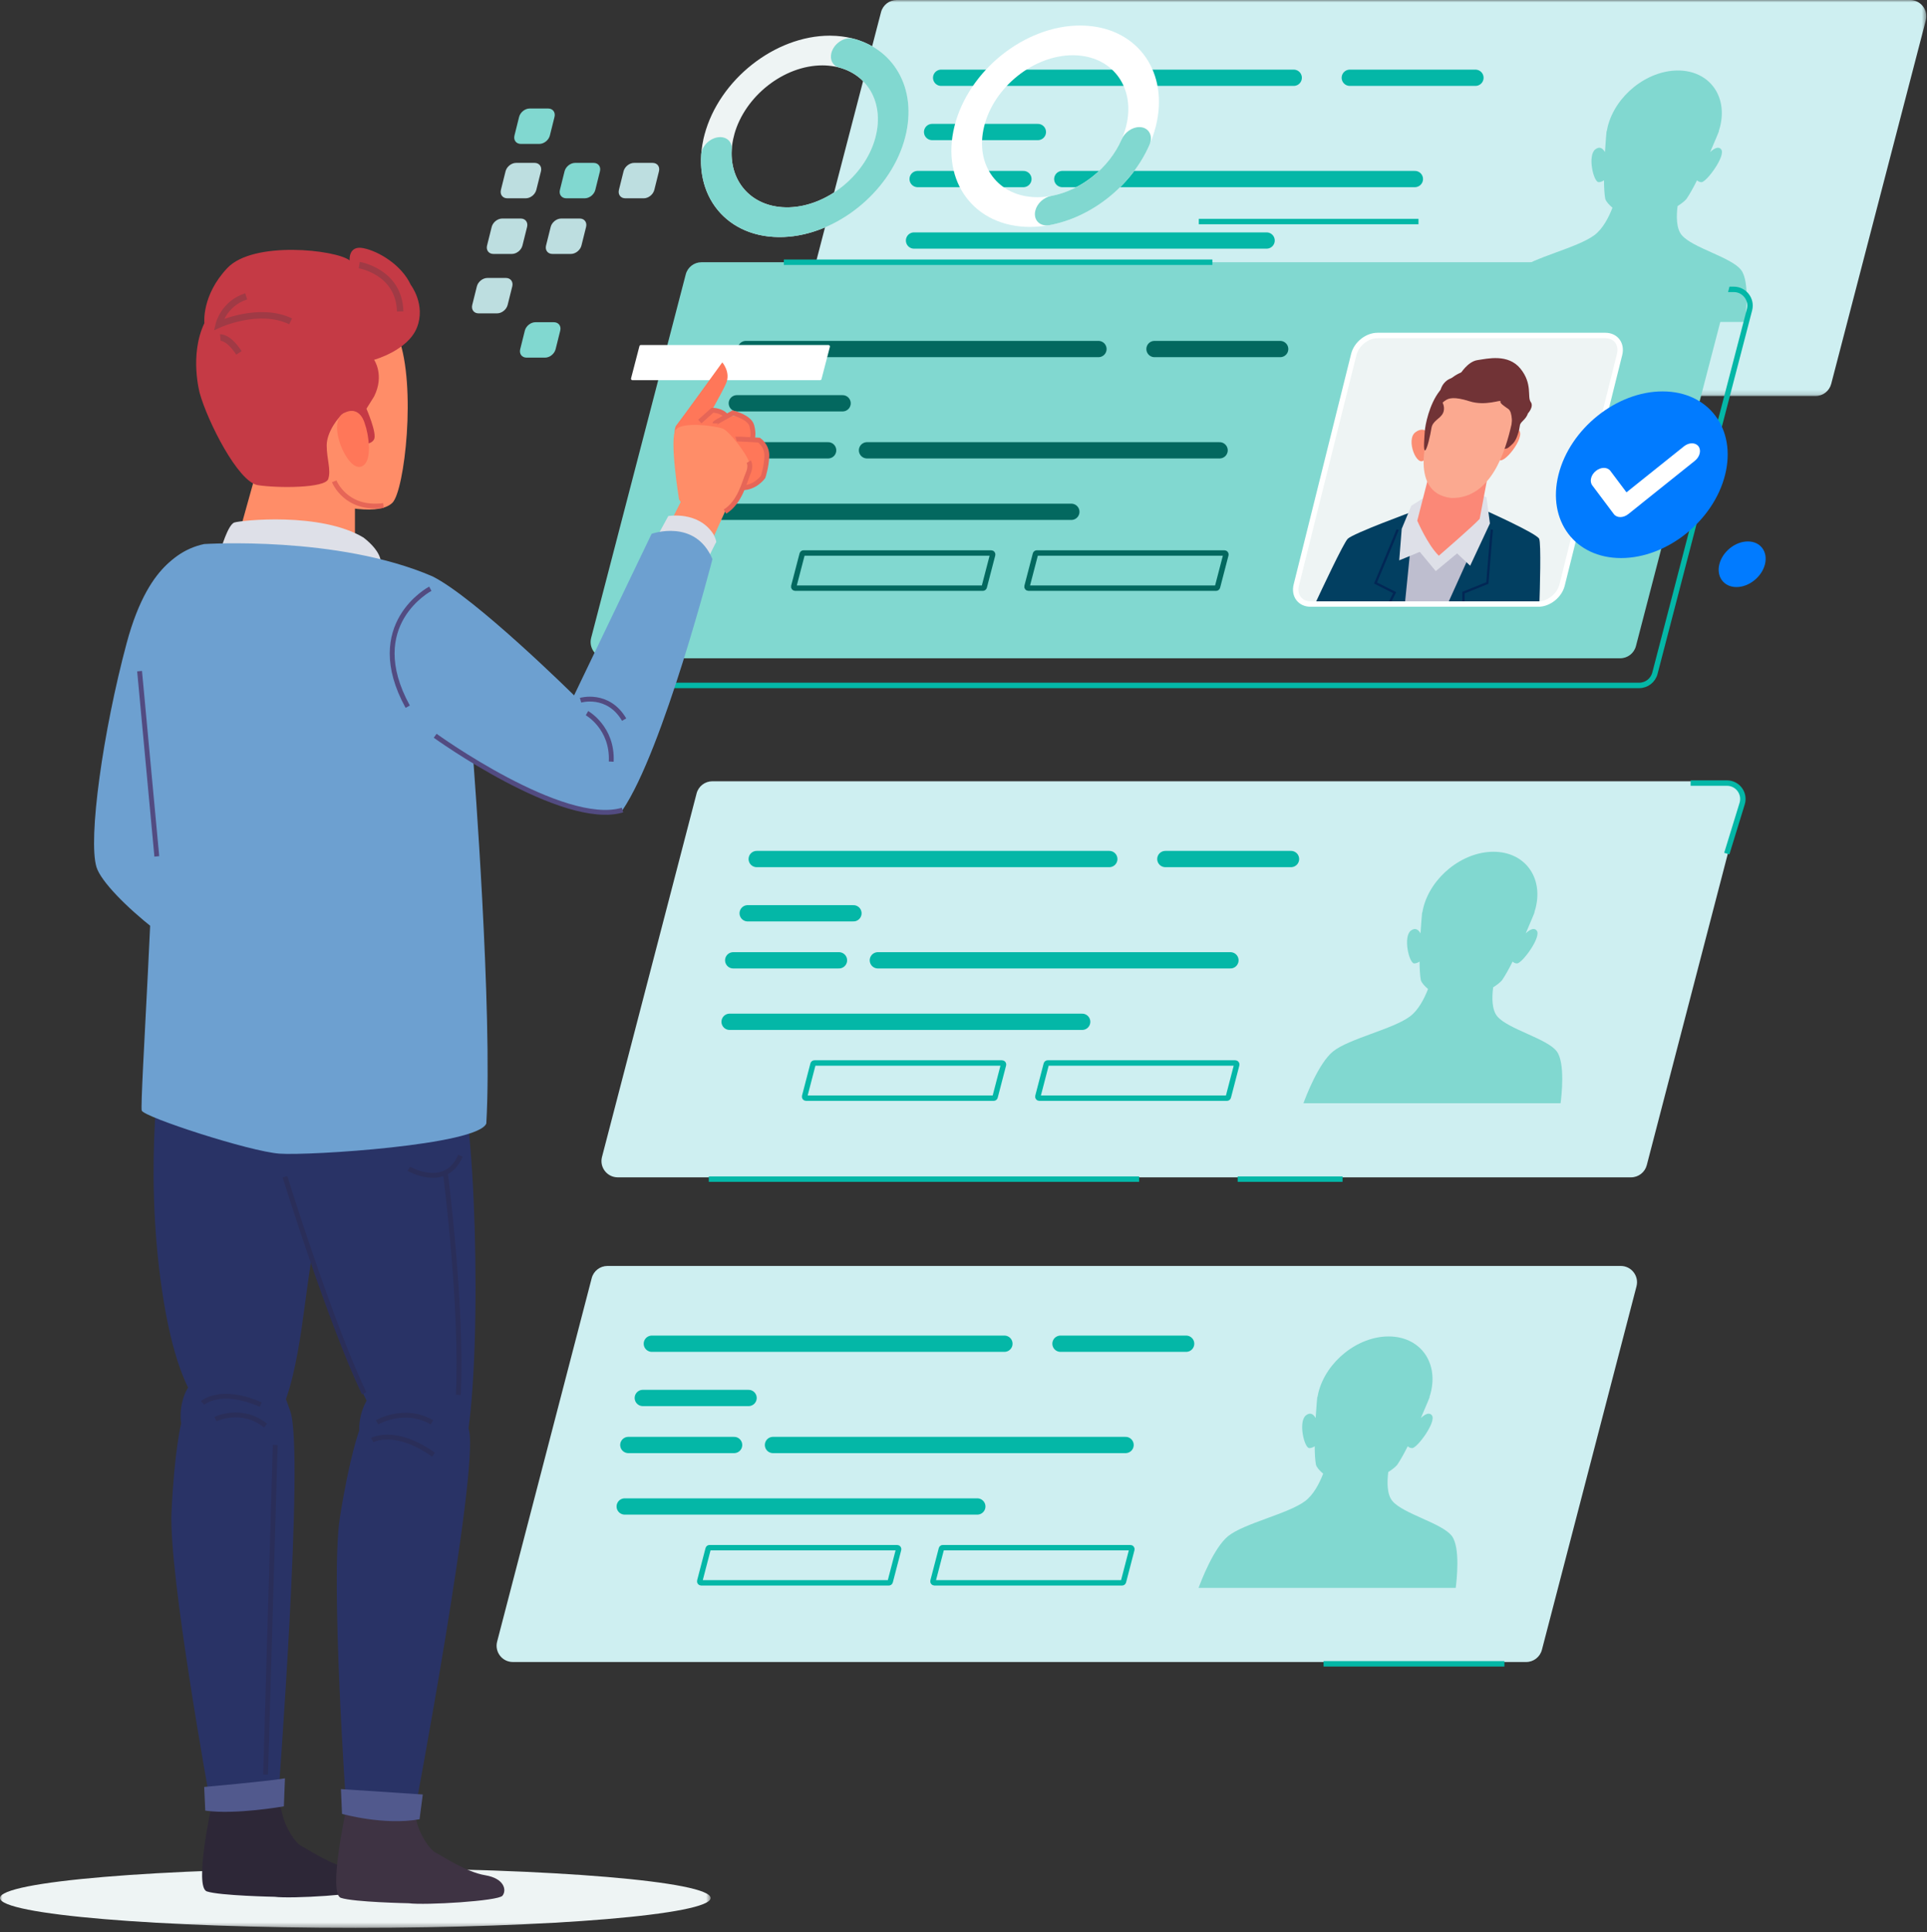 <svg height="409" viewBox="0 0 408 409" width="408" xmlns="http://www.w3.org/2000/svg" xmlns:xlink="http://www.w3.org/1999/xlink"><rect x="0" y="0" width="408" height="409" fill="#333333" stroke="none"/><mask id="a" fill="#fff"><path d="m0 0h241.464v83.841h-241.464z" fill="#fff" fill-rule="evenodd"/></mask><mask id="b" fill="#fff"><path d="m0 0h150.455v12.634h-150.455z" fill="#fff" fill-rule="evenodd"/></mask><g fill="none" fill-rule="evenodd"><g transform="translate(166.395)"><path d="m217.989 83.841h-214.542c-2.255 0-3.902-2.131-3.334-4.313l20.028-76.951c.395-1.518 1.766-2.577 3.334-2.577h214.542c2.255 0 3.903 2.131 3.334 4.313l-20.028 76.95c-.395 1.518-1.765 2.578-3.334 2.578" fill="#ceeff1" mask="url(#a)"/><g stroke="#04b7a7" stroke-linecap="round" stroke-linejoin="round" stroke-width="3.446"><path d="m32.871 16.462h74.653"/><path d="m27.129 50.917h74.653"/><path d="m58.521 37.901h74.653"/><path d="m30.957 27.947h22.396"/><path d="m27.894 37.901h22.396"/><path d="m119.392 16.462h26.607"/></g><path d="m132.43 67.081h-39.732c-.2 0-.346-.189-.296-.383l1.778-6.832c.036-.135.157-.229.297-.229h39.731c.2 0 .347.189.296.383l-1.778 6.832c-.035.135-.157.229-.296.229z" stroke="#84aee5" stroke-width="1.149"/><path d="m83.044 67.081h-39.732c-.2 0-.346-.189-.296-.383l1.779-6.832c.035-.135.156-.229.296-.229h39.731c.201 0 .347.189.296.383l-1.778 6.832c-.035.135-.157.229-.296.229z" stroke="#84aee5" stroke-width="1.149"/><path d="m202.262 57.175c-2.036-2.713-10.299-4.685-12.582-7.398-1.166-1.386-1.166-3.961-.887-6.15.812-.518 1.488-1.038 1.89-1.521.685-1.002 1.459-2.403 2.234-3.94.234.23.547.409.951.396 1.084-.032 5.214-5.653 4.149-6.956-.609-.745-1.592-.099-2.323.591 1.093-2.502 1.862-4.421 1.862-4.421h-.042c.104-.316.2-.634.28-.955 1.638-6.572-2.36-11.899-8.932-11.899-6.571 0-13.227 5.327-14.865 11.899-.08.321-.143.639-.197.955h-.041s-.188 1.919-.343 4.421c-.387-.69-1.048-1.336-2.028-.591-1.715 1.303-.388 6.924.68 6.956.398.013.8-.166 1.148-.396.009 1.537.084 2.938.27 3.94.197.591.774 1.236 1.522 1.867-.818 2.109-2.063 4.491-3.823 5.804-3.636 2.713-12.882 4.685-16.271 7.398-3.048 2.44-5.768 9.566-6.284 10.974h54.444c.186-1.408 1.02-8.534-.812-10.974" fill="#81d8d0"/></g><path d="m347.058 145.095h-214.542c-2.255 0-3.902-2.131-3.334-4.313l20.028-76.95c.395-1.519 1.766-2.578 3.334-2.578h214.542c2.255 0 3.903 2.131 3.335 4.313l-20.028 76.95c-.396 1.518-1.766 2.578-3.335 2.578z" stroke="#04b7a7" stroke-width="1.149"/><path d="m343.038 139.352h-214.542c-2.255 0-3.902-2.131-3.334-4.313l20.028-76.951c.395-1.518 1.766-2.577 3.335-2.577h214.541c2.255 0 3.903 2.131 3.335 4.313l-20.028 76.95c-.396 1.518-1.766 2.578-3.335 2.578" fill="#81d8d0"/><path d="m165.96 55.511h90.732" stroke="#04b7a7" stroke-width="1.149"/><path d="m325.717 127.867h-48.237c-2.22 0-3.571-1.8-3.018-4.02l12.17-48.811c.554-2.22 2.802-4.02 5.022-4.02h48.238c2.22 0 3.571 1.8 3.017 4.02l-12.17 48.811c-.554 2.22-2.802 4.02-5.022 4.02" fill="#eef4f4"/><path d="m302.043 128.059 4.221-16.931-6.92-2.93s-12.899 4.721-13.997 5.861c-.92.955-5.552 10.831-7.025 14z" fill="#023f61"/><path d="m325.928 128.059c.107-3.169.4-13.045-.044-14-.53-1.14-11.074-5.861-11.074-5.861l-8.382 2.93-4.221 16.931z" fill="#023f61"/><path d="m306.409 128.059 6.613-14.652-14.203.814-1.389 13.838z" fill="#bebecf"/><path d="m301.906 105.105-3.092 1.953-2.031 4.884-.525 6.675 4.353-1.791 3.381 4.07 4.515-3.744 2.77 2.604 4.185-8.953-.736-5.535-1.75-.814z" fill="#dee0e8"/><path d="m302.857 92.288s-1.039-2.361-3.169-.79c-2.13 1.57.363 7.635 1.906 5.81 1.542-1.825 1.263-5.02 1.263-5.02" fill="#fb8e74"/><path d="m318.036 92.162s2.024-2.502 3.552-1.1c1.527 1.402-3.494 7.812-4.319 6.097-.825-1.716.767-4.997.767-4.997" fill="#fb8e74"/><path d="m313.291 109.832 2.179-11.557-12.611 1.093-2.785 10.855s2.205 5.138 4.567 7.417c0 0 7.335-6.336 8.65-7.808" fill="#fb8877"/><path d="m323.518 87.497c-.47 1.406-1.628 1.757-1.714 2.577-.085.82-.611 2.929-1.41 3.749-.8.82-1.215 1.054-1.215 1.054s-10.82 3.045-16.314-1.172c0 0-.36-1.6.017-3.514.373-1.894-.546-2.225.521-3.162 1.066-.938 1.39-1.758 1.415-2.812s.108-2.342 1.204-3.397c1.096-1.054 2.079-.703 3.146-1.64 0 0 1.578-2.649 3.662-2.95s6.478-1.406 9.091 1.808c2.614 3.214 1.411 6.027 2.165 7.031.754 1.005-.568 2.428-.568 2.428" fill="#713336"/><path d="m302.772 90.298s-5.105 14.063 4.51 15.117c8.497.197 11.513-10.171 12.729-15.488 1.216-5.318.465-10.885-6.336-10.702-6.801.182-10.155 7.923-10.903 11.073" fill="#fba990"/><path d="m305.442 85.254s.629 1.127.046 2.264-2.165 1.574-2.402 3.075c-.237 1.5-.931 4.619-1.356 4.756-.425.136-.124-3.046-.053-4.137.072-1.092.885-5.602 3.153-8.467 2.268-2.866 3.669-4.076 7.707-4.732 4.037-.657 7.097 1.042 8.221 3.505 1.124 2.464-.674 8.739-.674 8.739s.269-2.983-.73-3.682c-.999-.7-1.825-1.218-1.659-1.627.165-.409-3.196 1.074-6.555-.006-3.36-1.08-4.446-.589-5.005-.243s-.693.555-.693.555" fill="#713336"/><path d="m295.928 112.105c-.081.326-4.693 11.314-4.693 11.314l4.051 2.035-1.138 2.279" stroke="#022755" stroke-width=".488"/><path d="m315.87 112.105c-.081.326-.949 11.314-.949 11.314l-5.065 2.035.001 2.279" stroke="#022755" stroke-width=".488"/><path d="m325.717 127.867h-48.237c-2.22 0-3.571-1.8-3.018-4.02l12.17-48.811c.554-2.22 2.802-4.02 5.022-4.02h48.238c2.22 0 3.571 1.8 3.017 4.02l-12.17 48.811c-.554 2.22-2.802 4.02-5.022 4.02z" stroke="#fff" stroke-width="1.149"/><path d="m157.92 73.887h74.653" stroke="#03685f" stroke-linecap="round" stroke-linejoin="round" stroke-width="3.446"/><path d="m152.178 108.343h74.653" stroke="#03685f" stroke-linecap="round" stroke-linejoin="round" stroke-width="3.446"/><path d="m183.57 95.326h74.653" stroke="#03685f" stroke-linecap="round" stroke-linejoin="round" stroke-width="3.446"/><path d="m156.006 85.372h22.396" stroke="#03685f" stroke-linecap="round" stroke-linejoin="round" stroke-width="3.446"/><path d="m152.943 95.326h22.396" stroke="#03685f" stroke-linecap="round" stroke-linejoin="round" stroke-width="3.446"/><path d="m244.441 73.887h26.607" stroke="#03685f" stroke-linecap="round" stroke-linejoin="round" stroke-width="3.446"/><path d="m257.479 124.507h-39.732c-.2 0-.346-.189-.296-.383l1.779-6.832c.035-.135.156-.229.296-.229h39.731c.2 0 .347.189.296.383l-1.778 6.832c-.035.135-.157.229-.296.229z" stroke="#03685f" stroke-width="1.149"/><path d="m208.093 124.507h-39.732c-.2 0-.346-.189-.296-.383l1.779-6.832c.035-.135.156-.229.296-.229h39.731c.201 0 .347.189.296.383l-1.778 6.832c-.035.135-.157.229-.296.229z" stroke="#03685f" stroke-width="1.149"/><path d="m253.821 46.897h46.515" stroke="#04b7a7" stroke-width="1.149"/><path d="m345.335 249.226h-214.542c-2.255 0-3.902-2.131-3.334-4.313l20.028-76.95c.395-1.519 1.766-2.578 3.334-2.578h214.542c2.255 0 3.903 2.131 3.335 4.313l-20.029 76.95c-.395 1.518-1.765 2.578-3.334 2.578" fill="#ceeff1"/><path d="m160.217 181.847h74.653" stroke="#04b7a7" stroke-linecap="round" stroke-linejoin="round" stroke-width="3.446"/><path d="m154.475 216.302h74.653" stroke="#04b7a7" stroke-linecap="round" stroke-linejoin="round" stroke-width="3.446"/><path d="m185.867 203.286h74.653" stroke="#04b7a7" stroke-linecap="round" stroke-linejoin="round" stroke-width="3.446"/><path d="m158.303 193.332h22.396" stroke="#04b7a7" stroke-linecap="round" stroke-linejoin="round" stroke-width="3.446"/><path d="m155.24 203.286h22.396" stroke="#04b7a7" stroke-linecap="round" stroke-linejoin="round" stroke-width="3.446"/><path d="m246.738 181.847h26.607" stroke="#04b7a7" stroke-linecap="round" stroke-linejoin="round" stroke-width="3.446"/><path d="m259.776 232.466h-39.732c-.2 0-.346-.189-.296-.383l1.779-6.832c.035-.135.156-.229.296-.229h39.731c.201 0 .347.189.296.383l-1.778 6.832c-.035.135-.157.229-.296.229z" stroke="#04b7a7" stroke-width="1.149"/><path d="m210.39 232.466h-39.732c-.2 0-.346-.189-.296-.383l1.779-6.832c.035-.135.156-.229.296-.229h39.731c.201 0 .347.189.296.383l-1.778 6.832c-.035.135-.157.229-.296.229z" stroke="#04b7a7" stroke-width="1.149"/><path d="m329.608 222.561c-2.036-2.713-10.299-4.686-12.582-7.398-1.166-1.386-1.166-3.961-.887-6.15.812-.518 1.488-1.038 1.89-1.521.685-1.002 1.459-2.403 2.234-3.94.234.23.547.408.951.396 1.084-.032 5.214-5.653 4.149-6.956-.609-.745-1.592-.099-2.323.591 1.093-2.502 1.862-4.421 1.862-4.421h-.042c.104-.316.2-.634.28-.956 1.638-6.571-2.361-11.898-8.932-11.898s-13.227 5.327-14.865 11.898c-.08.322-.143.64-.197.956h-.041s-.188 1.919-.343 4.421c-.387-.69-1.048-1.336-2.028-.591-1.715 1.303-.388 6.924.68 6.956.398.012.8-.166 1.148-.396.009 1.537.084 2.938.27 3.94.197.59.774 1.236 1.522 1.867-.818 2.109-2.063 4.49-3.823 5.804-3.636 2.712-12.882 4.685-16.271 7.398-3.048 2.44-5.768 9.566-6.284 10.974h54.444c.186-1.408 1.02-8.534-.812-10.974" fill="#81d8d0"/><g transform="translate(105.141 267.985)"><path d="m217.989 83.841h-214.542c-2.255 0-3.902-2.131-3.334-4.313l20.028-76.95c.395-1.519 1.766-2.578 3.335-2.578h214.541c2.255 0 3.903 2.131 3.335 4.313l-20.028 76.95c-.396 1.519-1.766 2.578-3.335 2.578" fill="#ceeff1"/><g stroke="#04b7a7"><path d="m32.871 16.462h74.653" stroke-linecap="round" stroke-linejoin="round" stroke-width="3.446"/><path d="m27.129 50.917h74.653" stroke-linecap="round" stroke-linejoin="round" stroke-width="3.446"/><path d="m58.521 37.901h74.653" stroke-linecap="round" stroke-linejoin="round" stroke-width="3.446"/><path d="m30.957 27.947h22.396" stroke-linecap="round" stroke-linejoin="round" stroke-width="3.446"/><path d="m27.894 37.901h22.396" stroke-linecap="round" stroke-linejoin="round" stroke-width="3.446"/><path d="m119.392 16.462h26.607" stroke-linecap="round" stroke-linejoin="round" stroke-width="3.446"/><path d="m132.43 67.081h-39.732c-.2 0-.346-.189-.296-.383l1.779-6.832c.035-.135.156-.229.296-.229h39.731c.201 0 .347.189.296.383l-1.778 6.832c-.035.135-.157.229-.296.229z" stroke-width="1.149"/><path d="m83.044 67.081h-39.732c-.2 0-.346-.189-.296-.383l1.779-6.832c.035-.135.156-.229.296-.229h39.731c.201 0 .347.189.296.383l-1.778 6.832c-.035.135-.157.229-.296.229z" stroke-width="1.149"/></g><path d="m202.262 57.175c-2.036-2.713-10.299-4.686-12.582-7.398-1.166-1.386-1.166-3.961-.887-6.15.812-.518 1.488-1.038 1.89-1.521.685-1.002 1.459-2.403 2.234-3.94.234.23.547.409.95.396 1.085-.032 5.215-5.653 4.15-6.956-.609-.745-1.592-.099-2.323.591 1.093-2.502 1.862-4.421 1.862-4.421h-.042c.104-.316.2-.634.28-.956 1.638-6.571-2.361-11.898-8.932-11.898s-13.227 5.327-14.865 11.898c-.08.322-.143.64-.197.956h-.041s-.188 1.919-.343 4.421c-.387-.69-1.048-1.336-2.028-.591-1.715 1.303-.388 6.924.68 6.956.398.013.8-.166 1.148-.396.009 1.537.084 2.938.27 3.94.197.59.774 1.236 1.522 1.867-.818 2.109-2.063 4.49-3.823 5.804-3.636 2.712-12.882 4.685-16.271 7.398-3.048 2.44-5.768 9.566-6.284 10.974h54.444c.186-1.408 1.02-8.534-.812-10.974" fill="#81d8d0"/></g><path d="m280.236 352.209h38.284" stroke="#04b7a7" stroke-width="1.149"/><path d="m150.072 249.609h91.115" stroke="#04b7a7" stroke-width="1.149"/><path d="m262.051 249.609h22.204" stroke="#04b7a7" stroke-width="1.149"/><path d="m357.952 165.768h7.696c2.264 0 3.881 2.19 3.215 4.353l-3.254 10.578" stroke="#04b7a7" stroke-width="1.149"/><path d="m114.195 30.465h-3.926c-.986 0-1.585-.799-1.34-1.785l.979-3.926c.246-.985 1.244-1.784 2.23-1.784h3.926c.986 0 1.585.799 1.339 1.784l-.978 3.926c-.246.986-1.244 1.785-2.23 1.785" fill="#81d8d0"/><path d="m111.325 41.976h-3.926c-.986 0-1.586-.799-1.34-1.785l.979-3.926c.246-.985 1.244-1.784 2.23-1.784h3.926c.985 0 1.585.799 1.34 1.784l-.979 3.926c-.246.986-1.244 1.785-2.23 1.785" fill="#bddee0"/><path d="m123.818 41.976h-3.926c-.986 0-1.586-.799-1.34-1.785l.979-3.926c.246-.985 1.244-1.784 2.23-1.784h3.926c.985 0 1.585.799 1.339 1.784l-.978 3.926c-.246.986-1.244 1.785-2.23 1.785" fill="#81d8d0"/><path d="m136.31 41.976h-3.926c-.986 0-1.585-.799-1.34-1.785l.979-3.926c.246-.985 1.244-1.784 2.23-1.784h3.926c.986 0 1.585.799 1.34 1.784l-.979 3.926c-.246.986-1.244 1.785-2.23 1.785" fill="#bddee0"/><path d="m108.389 53.755h-3.926c-.986 0-1.586-.799-1.34-1.785l.979-3.926c.246-.985 1.244-1.784 2.23-1.784h3.926c.985 0 1.585.799 1.339 1.784l-.979 3.926c-.245.986-1.243 1.785-2.229 1.785" fill="#bddee0"/><path d="m105.252 66.336h-3.926c-.986 0-1.586-.799-1.34-1.785l.979-3.926c.246-.985 1.244-1.784 2.23-1.784h3.926c.985 0 1.585.799 1.34 1.784l-.979 3.926c-.246.986-1.244 1.785-2.23 1.785" fill="#bddee0"/><path d="m120.881 53.755h-3.926c-.986 0-1.586-.799-1.34-1.785l.979-3.926c.246-.985 1.244-1.784 2.23-1.784h3.926c.986 0 1.585.799 1.339 1.784l-.978 3.926c-.246.986-1.244 1.785-2.23 1.785" fill="#bddee0"/><path d="m115.408 75.706h-3.926c-.986 0-1.586-.799-1.34-1.785l.979-3.926c.246-.985 1.244-1.784 2.23-1.784h3.926c.985 0 1.585.799 1.34 1.784l-.979 3.926c-.246.986-1.244 1.785-2.23 1.785" fill="#81d8d0"/><path d="m185.197 29.652c-2.323 7.739-10.256 13.987-18.063 14.234-8.394.267-13.631-6.247-11.9-14.439l.242-.973h-.009c2.233-8.117 10.498-14.633 18.665-14.633.423 0 .836.022 1.241.056 7.802.66 12.294 7.527 9.824 15.755m-8.029-22.044v-.001c-.019-.002-.039-.002-.058-.003-.061-.005-.119-.012-.179-.016l-.001.005c-.405-.025-.812-.043-1.229-.043-11.642 0-23.424 9.333-26.525 20.924l-.138.554h-.006c-.014.058-.024.116-.037.173l-.089.355h.012c-2.555 11.749 4.983 21.1 17.052 20.611 11.005-.445 22.103-9.229 25.406-20.115 3.582-11.807-2.938-21.655-14.208-22.444" fill="#eef4f4"/><path d="m176.021 11.236c-.361 1.447.315 2.703 1.632 3.052 6.365 1.684 9.761 7.976 7.543 15.364-2.323 7.74-10.255 13.987-18.062 14.235-7.657.243-12.69-5.154-12.203-12.32.1-1.478-.95-2.538-2.453-2.538-1.948 0-3.889 1.757-4.019 3.674-.692 10.225 6.541 17.909 17.51 17.464 11.005-.445 22.104-9.228 25.407-20.115 3.188-10.509-1.625-19.47-10.669-21.869-1.869-.496-4.174 1-4.686 3.053" fill="#81d8d0"/><path d="m220.721 41.705c-.02.001-.039.003-.059.004-.248.016-.496.027-.744.031-.085.001-.17.006-.255.006-8.299 0-13.35-6.727-11.281-15.027 2.07-8.299 10.475-15.026 18.774-15.026.085 0 .168.005.252.006.247.004.491.015.732.031.021.001.042.003.063.005 7.669.543 12.213 7.041 10.233 14.984-.016.063-.035.124-.051.186-2.056 7.861-9.783 14.266-17.664 14.8m9.471-36.244v-.002c-.019-.002-.038-.002-.056-.003-.074-.005-.149-.009-.223-.013-.391-.024-.786-.041-1.189-.041-11.773 0-23.697 9.544-26.633 21.317-2.935 11.774 4.23 21.318 16.003 21.318.402 0 .804-.017 1.206-.041.075-.004.151-.007.227-.012.021-.002.042-.002.063-.004l.001-.002c11.208-.757 22.199-9.883 25.085-21.073.016-.062.035-.123.051-.186 2.811-11.274-3.644-20.497-14.535-21.258" fill="#fff"/><path d="m237.47 29.53c-2.643 6.026-8.565 10.778-14.874 11.94-1.575.29-3.001 1.568-3.383 3.098-.494 1.982.946 3.459 2.984 3.089 8.991-1.633 17.441-8.412 21.185-17.008.847-1.943-.18-3.743-2.156-3.743h-.001c-1.535 0-3.093 1.115-3.755 2.624" fill="#81d8d0"/><path d="m173.638 80.481h-39.732c-.2 0-.346-.189-.296-.383l1.779-6.832c.035-.135.156-.229.296-.229h39.731c.201 0 .347.189.296.383l-1.778 6.832c-.035.135-.157.229-.296.229" fill="#fff"/><path d="m365.256 100.494c-2.429 9.743-12.296 17.64-22.039 17.64-9.742 0-15.671-7.897-13.242-17.64 2.429-9.742 12.296-17.64 22.039-17.64 9.742 0 15.671 7.898 13.242 17.64" fill="#017bff"/><path d="m373.691 119.445c-.665 2.666-3.365 4.828-6.032 4.828-2.666 0-4.289-2.162-3.624-4.828s3.365-4.828 6.032-4.828c2.666 0 4.289 2.162 3.624 4.828" fill="#017bff"/><path d="m343.067 109.459c-.555 0-1.057-.212-1.375-.635l-4.559-6.073c-.636-.847-.294-2.221.765-3.067 1.058-.848 2.431-.848 3.067 0l3.407 4.539 12.175-9.745c1.058-.847 2.431-.847 3.067 0s.293 2.221-.765 3.067l-14.09 11.279c-.529.423-1.137.635-1.692.635" fill="#fff"/><path d="m150.455 6.317c0 3.489-33.68 6.317-75.227 6.317s-75.228-2.828-75.228-6.317 33.681-6.317 75.228-6.317 75.227 2.828 75.227 6.317" fill="#eef4f4" mask="url(#b)" transform="translate(0 395.47)"/><path d="m44.942 381.465s1.596-3.42 7.524-2.508c5.927.912 6.611 2.052 7.295 5.016s2.736 6.156 4.104 6.84 6.384 4.104 10.488 4.788 4.56 3.191 3.648 4.331-16.416 2.052-19.836 1.596c0 0-11.627-.228-14.363-1.14-2.736-.911.912-17.783 1.14-18.923" fill="#2d2737"/><path d="m38.358 301.323s-1.734-9.442 8.237-12.611c9.971-3.17 11.858 1.438 14.877 10.05s-2.594 82.179-2.594 82.179-11.482 1.96-14.427.222c0 0-8.747-47.89-8.138-61.033.608-13.142 2.045-18.807 2.045-18.807" fill="#293366"/><path d="m43.232 378.273s12.996-1.14 17.1-1.824l-.228 5.928s-10.26 1.824-16.644.912z" fill="#51598d"/><path d="m40.04 116.993s-8.208.456-13.224 19.151c-5.015 18.696-8.207 41.495-6.383 47.423s21.431 21.887 28.727 21.887c7.295 0 7.751-5.472 6.383-10.032-1.367-4.559-15.503-16.871-15.503-16.871s11.4-36.479 10.944-46.055c-.456-9.575-5.928-15.503-10.944-15.503" fill="#6da0d0"/><path d="m142.814 111.416-1.361.139 3.051-6.041s7.756-.489 8.999 2.786l-3.556 7.889z" fill="#ff8d68"/><path d="m147.173 94.252s-.303-6.173 1.894-7.05c2.196-.877 4.656.832 4.656.832s3.554-.363 4.688 1.154c1.135 1.517 1.042 3.812 1.042 3.812s2.005.449 2.526 2.355-.41 5.593-.41 5.593-2.322 2.848-5.006 2.142-9.39-8.838-9.39-8.838" fill="#ff7759"/><path d="m143.11 99.237s-.823-8.079.047-9.147c.871-1.068 9.772-13.382 9.772-13.382s1.846 2.098.784 4.492-5.253 9.655-5.253 9.655l-.021 6.206s-2.744 1.913-5.329 2.176" fill="#ff7759"/><path d="m143.769 105.7s-2.127-12.975-.676-14.755c1.451-1.781 8.565-.742 9.924-.228 1.358.515 5.117 5.356 5.638 7.262s-3.022 8.797-5.152 10.321c-2.13 1.523-8.501-.113-9.734-2.6" fill="#ff8d68"/><path d="m138.761 114.257 2.736-5.016s6.384-1.14 9.576 3.876c.912 1.824.456 1.824.456 1.824l-2.052 4.104z" fill="#dee0e8"/><path d="m73.81 59.366s6.746 1.726 10.567 12.084c3.821 10.357 1.274 32.368-1.274 34.957-2.547 2.589-10.286 1.6-21.016-1.942-11.338-3.742-15.17-15.53-17.196-23.305-3.88-14.889 9.067-30.21 28.919-21.794" fill="#ff8d68"/><path d="m49.616 116.537 5.472-19.607s10.943-3.192 17.783 4.104l2.28 3.191v12.768s-11.399 2.28-25.535-.456" fill="#ff8d68"/><path d="m34.341 222.098s-4.104 23.939 0 51.298c4.104 27.36 12.312 30.095 19.835 30.095 7.524 0 9.576-21.887 10.944-31.463 1.368-9.575 6.84-42.406-3.42-49.93-10.259-7.524-21.887-8.208-27.359 0" fill="#293366"/><path d="m63.068 254.245s-8.208-21.887 6.156-31.463c14.363-9.576 25.307-8.208 28.727 7.524 3.42 15.731 4.104 69.766-.684 80.709-4.788 10.944-21.887-6.155-34.199-56.77" fill="#293366"/><path d="m86.973 60.302s3.237 4.208 1.295 9.063-9.063 6.797-9.063 6.797 2.265 3.237 0 7.768l-1.619 2.59s2.266 5.179 1.619 6.473c-.648 1.295-2.913.971-2.913.971s-2.59-7.121-3.561-6.473c-.971.647-3.56 3.884-3.56 6.797s.971 5.179.323 7.121c-.647 1.942-10.681 1.942-14.889 1.295-4.207-.648-10.681-13.595-12.299-19.421 0 0-2.266-8.092.971-14.889 0 0-.648-5.826 4.855-11.652 5.502-5.827 22.981-3.884 25.894-1.619 0 0-.324-3.237 2.913-2.589 3.237.647 8.092 3.56 10.034 7.768" fill="#c53a45"/><path d="m77.262 89.757s-.971-4.208-4.531-2.266c-3.561 1.942.647 11.976 3.56 11.329s1.618-7.445.971-9.063" fill="#ff7759"/><path d="m46.721 116.434s1.527-5.368 2.895-5.824 18.24-2.28 27.36 3.192c4.103 3.192 3.647 5.472 3.647 5.472s-27.221-5.224-33.902-2.84" fill="#dee0e8"/><path d="m43.232 115.169s28.271-1.824 48.335 6.84c9.119 4.56 29.981 25.193 29.981 25.193l16.415-34.199s9.234-3.306 12.882 5.358c0 0-10.374 40.355-19.038 53.122-5.472 4.56-31.577-10.259-31.577-10.259s4.104 52.894 2.736 76.605c-1.824 4.56-37.391 6.84-43.774 6.384-6.384-.456-28.728-7.752-29.184-9.12s3.192-56.086 2.28-62.47-3.647-37.847-2.736-42.406c.912-4.56 5.016-13.224 13.68-15.048" fill="#6da0d0"/><path d="m73.327 382.833s1.596-3.42 7.524-2.508 6.611 2.052 7.295 5.016 2.736 6.156 4.104 6.84 6.384 4.104 10.488 4.787c4.104.685 4.56 3.192 3.648 4.332s-16.416 2.052-19.835 1.596c0 0-11.628-.228-14.364-1.14s.912-17.783 1.14-18.923" fill="#3e3343"/><path d="m76.063 302.808s-.684-9.576 9.576-11.628c10.259-2.052 11.627 2.736 13.679 11.628s-11.627 81.394-11.627 81.394-11.628.683-14.364-1.368c0 0-3.42-48.563-1.368-61.559 2.052-12.995 4.104-18.467 4.104-18.467" fill="#293366"/><path d="m72.415 383.973s8.892 2.508 16.415 1.14l.685-5.244-17.328-1.14z" fill="#51598d"/><g stroke-width="1.026"><path d="m60.332 249.115s9.576 30.779 16.757 45.827" stroke="#2a2e59"/><path d="m79.825 301.098s5.814-3.42 11.628 0" stroke="#2a2e59"/><path d="m78.799 304.86s4.788-2.736 12.996 3.078" stroke="#2a2e59"/><path d="m42.89 296.994s3.762-3.42 12.312.342" stroke="#2a2e59"/><path d="m45.626 300.414s5.472-2.736 10.602 1.368" stroke="#2a2e59"/><path d="m58.28 305.885-2.052 69.766" stroke="#2a2e59"/><path d="m86.551 247.405s7.752 4.56 10.944-2.736" stroke="#2a2e59"/><path d="m94.303 248.317s3.648 28.271 2.736 46.967" stroke="#2a2e59"/><path d="m29.553 142.073 3.648 39.215" stroke="#524b81"/><path d="m92.137 155.752s27.017 19.493 39.671 15.731" stroke="#524b81"/><path d="m124.284 150.964s5.472 3.078 5.13 10.26" stroke="#524b81"/><path d="m122.916 148.228s5.814-1.71 9.234 4.104" stroke="#524b81"/><path d="m91.111 124.631s-14.363 7.524-4.788 24.965" stroke="#524b81"/><path d="m70.763 101.889s2.394 6.156 10.431 5.13" stroke="#e66657"/><path d="m148.166 89.235 2.679-2.394s1.88-.01 2.878 1.192" stroke="#e66657"/><path d="m151.358 89.634c0-.171 3.819-2.223 3.819-2.223s3.477.855 3.99 2.679.114 2.793.114 2.793" stroke="#e66657"/><path d="m155.861 92.94c.171-.057 4.845.228 4.845.228s1.71 1.14 1.653 3.363-.789 4.416-.789 4.416-1.662 2.367-4.512 2.31" stroke="#e66657"/><path d="m158.54 97.728s.57.912-.171 2.565-1.638 5.982-4.866 8.007" stroke="#e66657"/></g><path d="m61.529 68.032c-6.669-3.249-15.219.684-15.219.684s1.026-4.446 5.814-5.985" stroke="#a03a45" stroke-width="1.368"/><path d="m46.652 71.452s1.71-.171 3.933 3.249" stroke="#a03a45" stroke-width="1.368"/><path d="m76.063 56.119s8.436 1.368 8.664 9.804" stroke="#a03a45" stroke-width="1.368"/></g></svg>